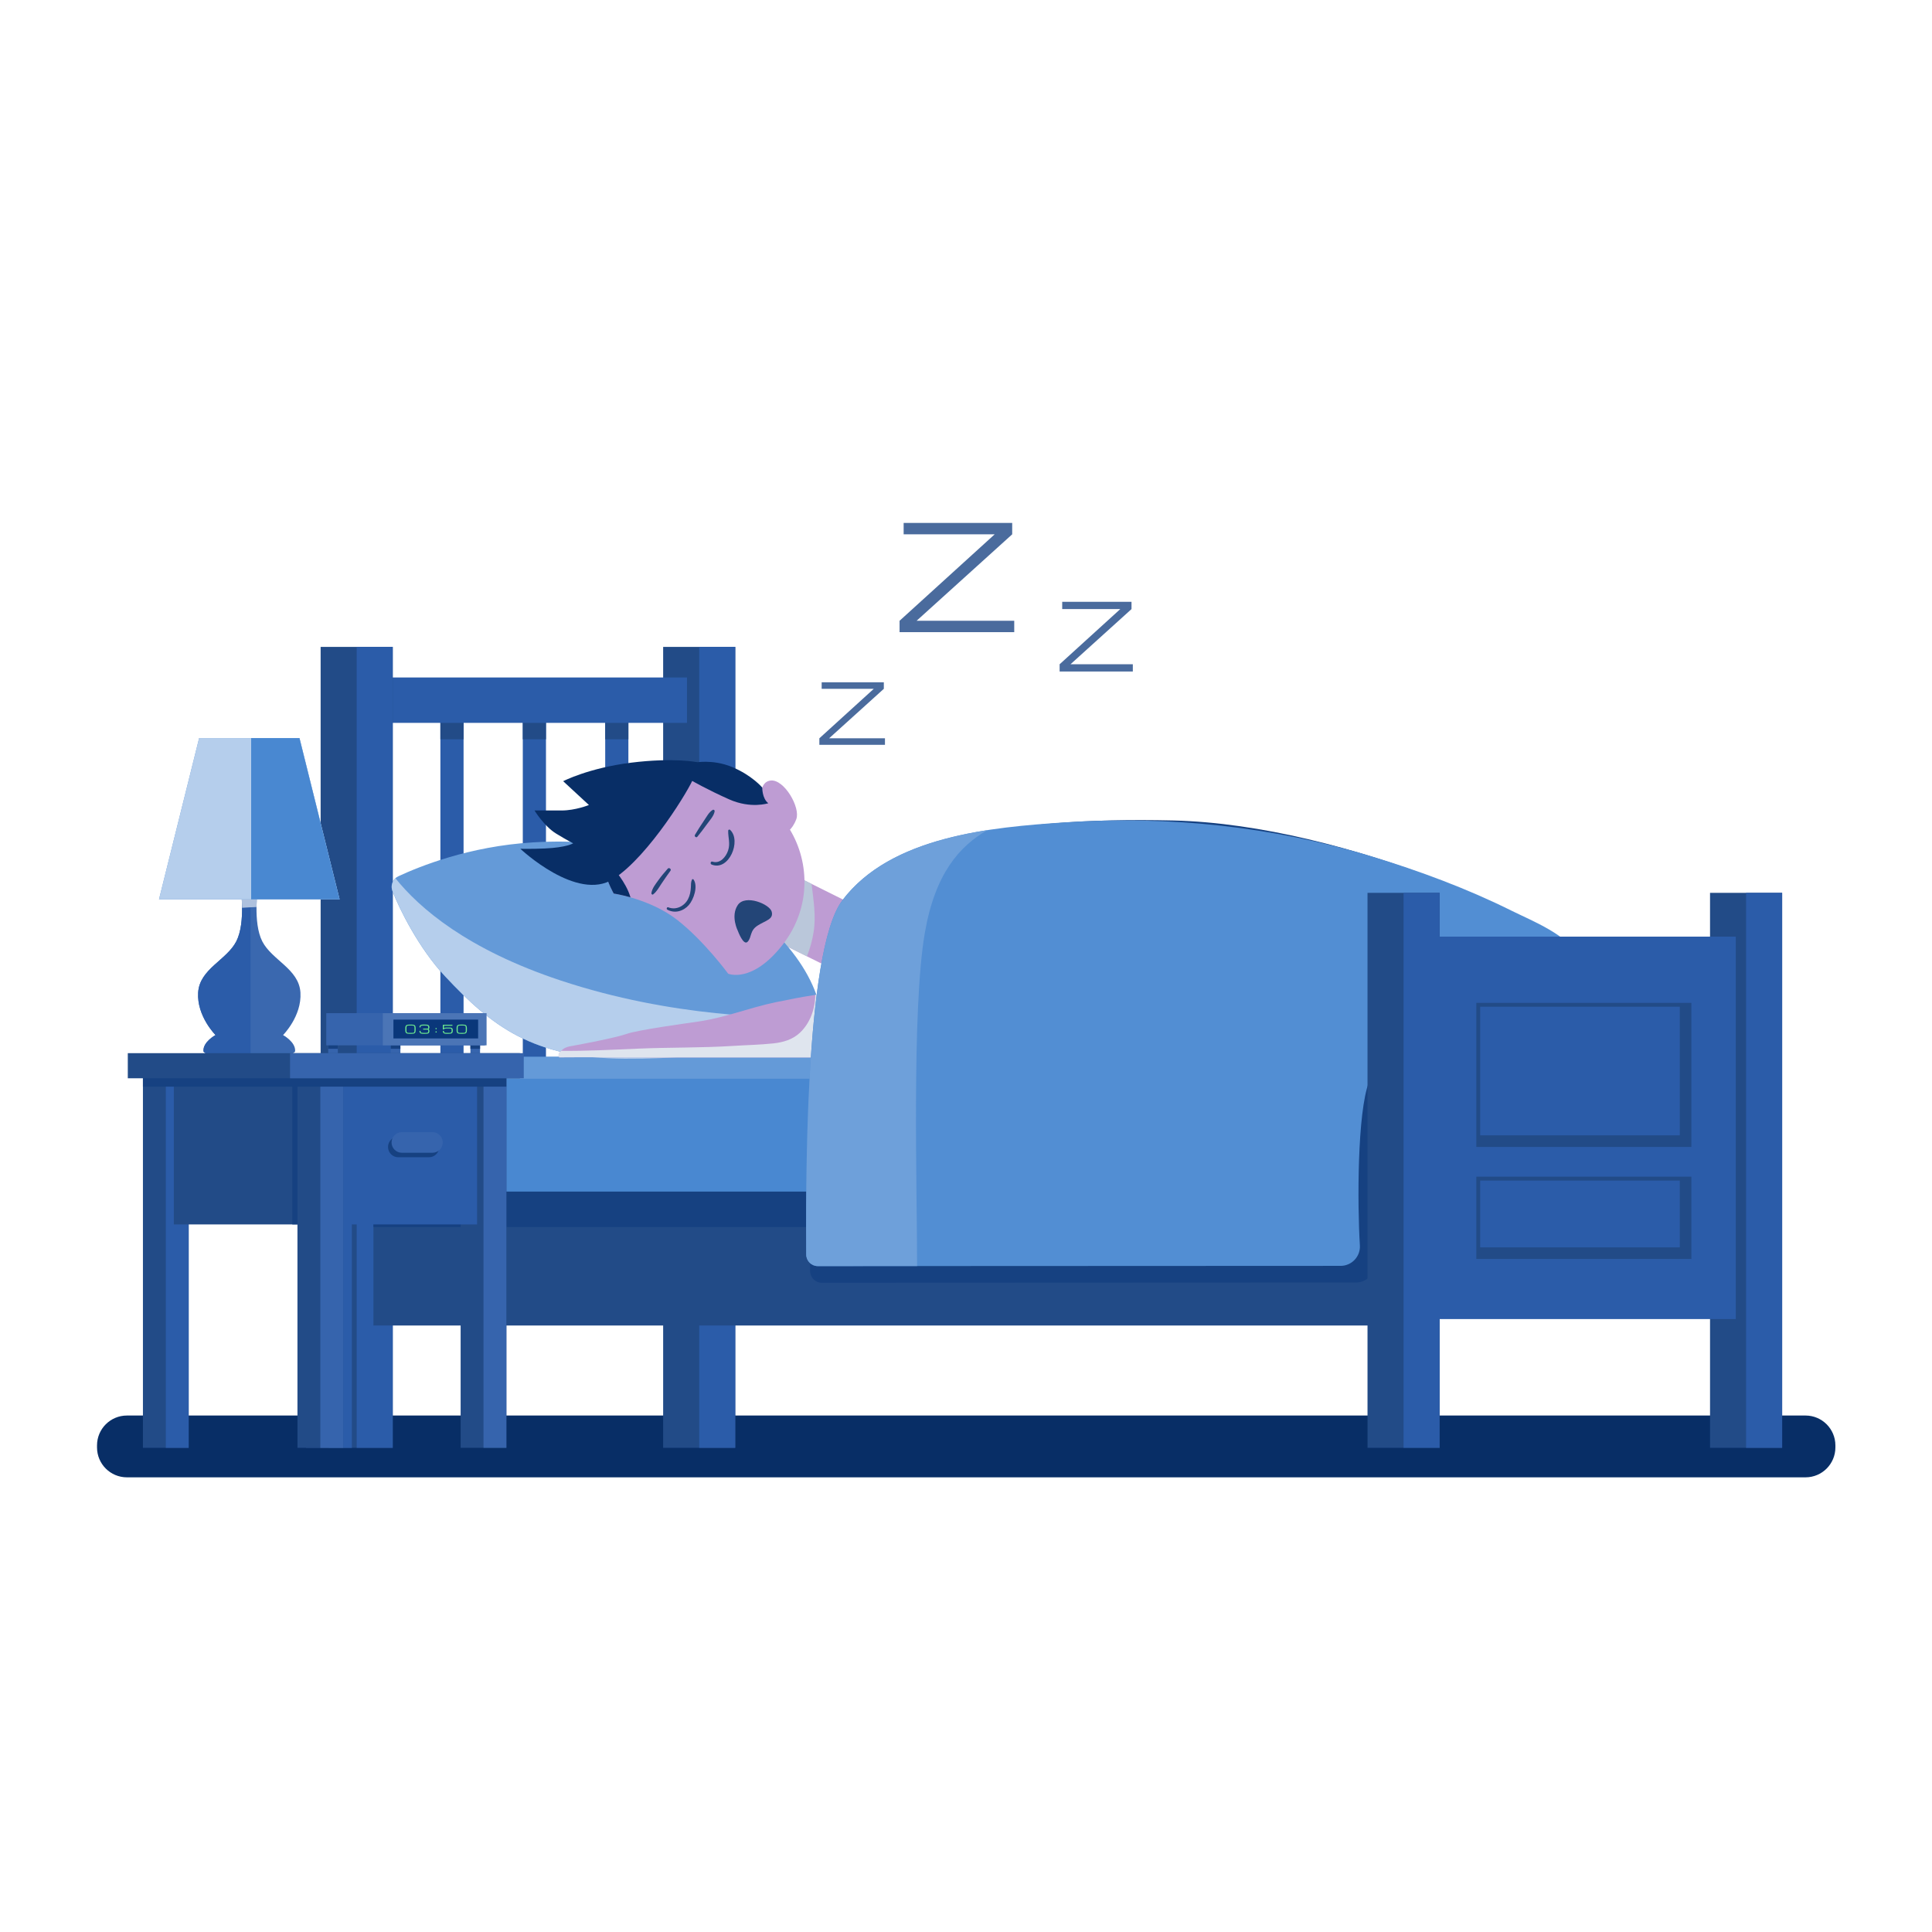 <?xml version="1.0" encoding="UTF-8" standalone="no"?>
<!-- Created with Inkscape (http://www.inkscape.org/) -->

<svg
   version="1.1"
   id="svg1"
   width="666.667"
   height="666.667"
   viewBox="0 0 666.667 666.667"
   xmlns="http://www.w3.org/2000/svg"
   xmlns:svg="http://www.w3.org/2000/svg">
  <defs
     id="defs1">
    <clipPath
       clipPathUnits="userSpaceOnUse"
       id="clipPath3">
      <path
         d="M 0,500 H 500 V 0 H 0 Z"
         transform="translate(-467.261,-117.667)"
         id="path3" />
    </clipPath>
    <clipPath
       clipPathUnits="userSpaceOnUse"
       id="clipPath5">
      <path
         d="M 0,500 H 500 V 0 H 0 Z"
         transform="translate(-216.8,-248.536)"
         id="path5" />
    </clipPath>
    <clipPath
       clipPathUnits="userSpaceOnUse"
       id="clipPath6">
      <path
         d="m 196.506,274.143 h 14.329 v -21.639 h -14.329 z"
         transform="translate(-210.549,-258.705)"
         id="path6" />
    </clipPath>
    <clipPath
       clipPathUnits="userSpaceOnUse"
       id="clipPath8">
      <path
         d="M 0,500 H 500 V 0 H 0 Z"
         transform="matrix(1.333,0,0,-1.333,0,666.667)"
         id="path8" />
    </clipPath>
    <clipPath
       clipPathUnits="userSpaceOnUse"
       id="clipPath10">
      <path
         d="M 0,500 H 500 V 0 H 0 Z"
         id="path10" />
    </clipPath>
    <clipPath
       clipPathUnits="userSpaceOnUse"
       id="clipPath12">
      <path
         d="M 0,500 H 500 V 0 H 0 Z"
         id="path12" />
    </clipPath>
    <clipPath
       clipPathUnits="userSpaceOnUse"
       id="clipPath14">
      <path
         d="M 0,500 H 500 V 0 H 0 Z"
         id="path14" />
    </clipPath>
    <clipPath
       clipPathUnits="userSpaceOnUse"
       id="clipPath16">
      <path
         d="M 0,500 H 500 V 0 H 0 Z"
         id="path16" />
    </clipPath>
    <clipPath
       clipPathUnits="userSpaceOnUse"
       id="clipPath18">
      <path
         d="M 0,500 H 500 V 0 H 0 Z"
         id="path18" />
    </clipPath>
    <clipPath
       clipPathUnits="userSpaceOnUse"
       id="clipPath20">
      <path
         d="M 0,500 H 500 V 0 H 0 Z"
         id="path20" />
    </clipPath>
    <clipPath
       clipPathUnits="userSpaceOnUse"
       id="clipPath22">
      <path
         d="M 0,500 H 500 V 0 H 0 Z"
         id="path22" />
    </clipPath>
    <clipPath
       clipPathUnits="userSpaceOnUse"
       id="clipPath24">
      <path
         d="M 0,500 H 500 V 0 H 0 Z"
         id="path24" />
    </clipPath>
    <clipPath
       clipPathUnits="userSpaceOnUse"
       id="clipPath26">
      <path
         d="M 0,500 H 500 V 0 H 0 Z"
         id="path26" />
    </clipPath>
    <clipPath
       clipPathUnits="userSpaceOnUse"
       id="clipPath28">
      <path
         d="M 0,500 H 500 V 0 H 0 Z"
         id="path28" />
    </clipPath>
    <clipPath
       clipPathUnits="userSpaceOnUse"
       id="clipPath30">
      <path
         d="M 0,500 H 500 V 0 H 0 Z"
         id="path30" />
    </clipPath>
    <clipPath
       clipPathUnits="userSpaceOnUse"
       id="clipPath32">
      <path
         d="M 0,500 H 500 V 0 H 0 Z"
         id="path32" />
    </clipPath>
    <clipPath
       clipPathUnits="userSpaceOnUse"
       id="clipPath34">
      <path
         d="M 0,500 H 500 V 0 H 0 Z"
         transform="translate(-365.833,-187)"
         id="path34" />
    </clipPath>
    <clipPath
       clipPathUnits="userSpaceOnUse"
       id="clipPath36">
      <path
         d="M 0,500 H 500 V 0 H 0 Z"
         transform="translate(-97.667,-220.833)"
         id="path36" />
    </clipPath>
    <clipPath
       clipPathUnits="userSpaceOnUse"
       id="clipPath38">
      <path
         d="M 0,500 H 500 V 0 H 0 Z"
         id="path38" />
    </clipPath>
    <clipPath
       clipPathUnits="userSpaceOnUse"
       id="clipPath40">
      <path
         d="M 0,500 H 500 V 0 H 0 Z"
         transform="translate(-101.55,-269.404)"
         id="path40" />
    </clipPath>
    <clipPath
       clipPathUnits="userSpaceOnUse"
       id="clipPath41">
      <path
         d="M 101.345,272.702 H 212.714 V 225.996 H 101.345 Z"
         transform="translate(-212.667,-236.333)"
         id="path41" />
    </clipPath>
    <clipPath
       clipPathUnits="userSpaceOnUse"
       id="clipPath43">
      <path
         d="M 0,500 H 500 V 0 H 0 Z"
         transform="matrix(1.333,0,0,-1.333,0,666.667)"
         id="path43" />
    </clipPath>
    <clipPath
       clipPathUnits="userSpaceOnUse"
       id="clipPath45">
      <path
         d="M 0,500 H 500 V 0 H 0 Z"
         transform="translate(-158.833,-268.75)"
         id="path45" />
    </clipPath>
    <clipPath
       clipPathUnits="userSpaceOnUse"
       id="clipPath47">
      <path
         d="M 0,500 H 500 V 0 H 0 Z"
         transform="translate(-197.083,-291.75)"
         id="path47" />
    </clipPath>
    <clipPath
       clipPathUnits="userSpaceOnUse"
       id="clipPath49">
      <path
         d="M 0,500 H 500 V 0 H 0 Z"
         transform="translate(-210.731,-242.48)"
         id="path49" />
    </clipPath>
    <clipPath
       clipPathUnits="userSpaceOnUse"
       id="clipPath50">
      <path
         d="M 144.544,243.667 H 217.5 v -17.334 h -72.956 z"
         transform="translate(-210.998,-242.52)"
         id="path50" />
    </clipPath>
    <clipPath
       clipPathUnits="userSpaceOnUse"
       id="clipPath52">
      <path
         d="M 0,500 H 500 V 0 H 0 Z"
         transform="matrix(1.333,0,0,-1.333,0,666.667)"
         id="path52" />
    </clipPath>
    <clipPath
       clipPathUnits="userSpaceOnUse"
       id="clipPath54">
      <path
         d="M 0,500 H 500 V 0 H 0 Z"
         transform="translate(-198.833,-292.125)"
         id="path54" />
    </clipPath>
    <clipPath
       clipPathUnits="userSpaceOnUse"
       id="clipPath56">
      <path
         d="M 0,500 H 500 V 0 H 0 Z"
         transform="translate(-134.667,-280.334)"
         id="path56" />
    </clipPath>
    <clipPath
       clipPathUnits="userSpaceOnUse"
       id="clipPath58">
      <path
         d="M 0,500 H 500 V 0 H 0 Z"
         transform="translate(-190.964,-259.069)"
         id="path58" />
    </clipPath>
    <clipPath
       clipPathUnits="userSpaceOnUse"
       id="clipPath60">
      <path
         d="M 0,500 H 500 V 0 H 0 Z"
         transform="translate(-156.345,-274.87)"
         id="path60" />
    </clipPath>
    <clipPath
       clipPathUnits="userSpaceOnUse"
       id="clipPath62">
      <path
         d="M 0,500 H 500 V 0 H 0 Z"
         transform="translate(-172.701,-264.588)"
         id="path62" />
    </clipPath>
    <clipPath
       clipPathUnits="userSpaceOnUse"
       id="clipPath64">
      <path
         d="M 0,500 H 500 V 0 H 0 Z"
         transform="translate(-184.177,-276.25)"
         id="path64" />
    </clipPath>
    <clipPath
       clipPathUnits="userSpaceOnUse"
       id="clipPath66">
      <path
         d="M 0,500 H 500 V 0 H 0 Z"
         transform="translate(-219,-266.224)"
         id="path66" />
    </clipPath>
    <clipPath
       clipPathUnits="userSpaceOnUse"
       id="clipPath68">
      <path
         d="M 0,500 H 500 V 0 H 0 Z"
         transform="translate(-218,-267)"
         id="path68" />
    </clipPath>
    <clipPath
       clipPathUnits="userSpaceOnUse"
       id="clipPath70">
      <path
         d="M 0,500 H 500 V 0 H 0 Z"
         transform="translate(-239.333,-258.5)"
         id="path70" />
    </clipPath>
    <clipPath
       clipPathUnits="userSpaceOnUse"
       id="clipPath72">
      <path
         d="M 0,500 H 500 V 0 H 0 Z"
         transform="translate(-180.474,-283.451)"
         id="path72" />
    </clipPath>
    <clipPath
       clipPathUnits="userSpaceOnUse"
       id="clipPath74">
      <path
         d="M 0,500 H 500 V 0 H 0 Z"
         transform="translate(-172.822,-275.2)"
         id="path74" />
    </clipPath>
    <clipPath
       clipPathUnits="userSpaceOnUse"
       id="clipPath76">
      <path
         d="M 0,500 H 500 V 0 H 0 Z"
         id="path76" />
    </clipPath>
    <clipPath
       clipPathUnits="userSpaceOnUse"
       id="clipPath78">
      <path
         d="M 0,500 H 500 V 0 H 0 Z"
         id="path78" />
    </clipPath>
    <clipPath
       clipPathUnits="userSpaceOnUse"
       id="clipPath80">
      <path
         d="M 0,500 H 500 V 0 H 0 Z"
         id="path80" />
    </clipPath>
    <clipPath
       clipPathUnits="userSpaceOnUse"
       id="clipPath82">
      <path
         d="M 0,500 H 500 V 0 H 0 Z"
         id="path82" />
    </clipPath>
    <clipPath
       clipPathUnits="userSpaceOnUse"
       id="clipPath84">
      <path
         d="M 0,500 H 500 V 0 H 0 Z"
         id="path84" />
    </clipPath>
    <clipPath
       clipPathUnits="userSpaceOnUse"
       id="clipPath86">
      <path
         d="M 0,500 H 500 V 0 H 0 Z"
         id="path86" />
    </clipPath>
    <clipPath
       clipPathUnits="userSpaceOnUse"
       id="clipPath88">
      <path
         d="M 0,500 H 500 V 0 H 0 Z"
         id="path88" />
    </clipPath>
    <clipPath
       clipPathUnits="userSpaceOnUse"
       id="clipPath90">
      <path
         d="M 0,500 H 500 V 0 H 0 Z"
         transform="translate(-73.255,-232.125)"
         id="path90" />
    </clipPath>
    <clipPath
       clipPathUnits="userSpaceOnUse"
       id="clipPath92">
      <path
         d="M 0,500 H 500 V 0 H 0 Z"
         transform="translate(-64.834,-270.856)"
         id="path92" />
    </clipPath>
    <clipPath
       clipPathUnits="userSpaceOnUse"
       id="clipPath93">
      <path
         d="m 62.276,271 h 4.479 v -5.937 H 62.276 Z"
         transform="translate(-62.65,-265.063)"
         id="path93" />
    </clipPath>
    <clipPath
       clipPathUnits="userSpaceOnUse"
       id="clipPath95">
      <path
         d="M 0,500 H 500 V 0 H 0 Z"
         transform="matrix(1.333,0,0,-1.333,0,666.667)"
         id="path95" />
    </clipPath>
    <clipPath
       clipPathUnits="userSpaceOnUse"
       id="clipPath97">
      <path
         d="M 0,500 H 500 V 0 H 0 Z"
         transform="translate(-87.891,-267.25)"
         id="path97" />
    </clipPath>
    <clipPath
       clipPathUnits="userSpaceOnUse"
       id="clipPath98">
      <path
         d="m 41.141,309 h 46.75 v -41.75 h -46.75 z"
         transform="translate(-87.891,-267.25)"
         id="path98" />
    </clipPath>
    <clipPath
       clipPathUnits="userSpaceOnUse"
       id="clipPath100">
      <path
         d="M 0,500 H 500 V 0 H 0 Z"
         transform="matrix(1.333,0,0,-1.333,0,666.667)"
         id="path100" />
    </clipPath>
    <clipPath
       clipPathUnits="userSpaceOnUse"
       id="clipPath102">
      <path
         d="M 0,500 H 500 V 0 H 0 Z"
         transform="translate(-65,-267.25)"
         id="path102" />
    </clipPath>
    <clipPath
       clipPathUnits="userSpaceOnUse"
       id="clipPath107">
      <path
         d="M 0,500 H 500 V 0 H 0 Z"
         id="path107" />
    </clipPath>
    <clipPath
       clipPathUnits="userSpaceOnUse"
       id="clipPath109">
      <path
         d="M 0,500 H 500 V 0 H 0 Z"
         id="path109" />
    </clipPath>
    <clipPath
       clipPathUnits="userSpaceOnUse"
       id="clipPath111">
      <path
         d="M 0,500 H 500 V 0 H 0 Z"
         id="path111" />
    </clipPath>
    <clipPath
       clipPathUnits="userSpaceOnUse"
       id="clipPath113">
      <path
         d="M 0,500 H 500 V 0 H 0 Z"
         id="path113" />
    </clipPath>
    <clipPath
       clipPathUnits="userSpaceOnUse"
       id="clipPath115">
      <path
         d="M 0,500 H 500 V 0 H 0 Z"
         id="path115" />
    </clipPath>
    <clipPath
       clipPathUnits="userSpaceOnUse"
       id="clipPath117">
      <path
         d="M 0,500 H 500 V 0 H 0 Z"
         id="path117" />
    </clipPath>
    <clipPath
       clipPathUnits="userSpaceOnUse"
       id="clipPath119">
      <path
         d="M 0,500 H 500 V 0 H 0 Z"
         id="path119" />
    </clipPath>
    <clipPath
       clipPathUnits="userSpaceOnUse"
       id="clipPath121">
      <path
         d="M 0,500 H 500 V 0 H 0 Z"
         id="path121" />
    </clipPath>
    <clipPath
       clipPathUnits="userSpaceOnUse"
       id="clipPath123">
      <path
         d="M 0,500 H 500 V 0 H 0 Z"
         id="path123" />
    </clipPath>
    <clipPath
       clipPathUnits="userSpaceOnUse"
       id="clipPath126">
      <path
         d="M 0,500 H 500 V 0 H 0 Z"
         id="path126" />
    </clipPath>
    <clipPath
       clipPathUnits="userSpaceOnUse"
       id="clipPath128">
      <path
         d="M 0,500 H 500 V 0 H 0 Z"
         id="path128" />
    </clipPath>
    <clipPath
       clipPathUnits="userSpaceOnUse"
       id="clipPath130">
      <path
         d="M 0,500 H 500 V 0 H 0 Z"
         id="path130" />
    </clipPath>
    <clipPath
       clipPathUnits="userSpaceOnUse"
       id="clipPath132">
      <path
         d="M 0,500 H 500 V 0 H 0 Z"
         id="path132" />
    </clipPath>
    <clipPath
       clipPathUnits="userSpaceOnUse"
       id="clipPath134">
      <path
         d="M 0,500 H 500 V 0 H 0 Z"
         id="path134" />
    </clipPath>
    <clipPath
       clipPathUnits="userSpaceOnUse"
       id="clipPath136">
      <path
         d="M 0,500 H 500 V 0 H 0 Z"
         id="path136" />
    </clipPath>
    <clipPath
       clipPathUnits="userSpaceOnUse"
       id="clipPath138">
      <path
         d="M 0,500 H 500 V 0 H 0 Z"
         id="path138" />
    </clipPath>
    <clipPath
       clipPathUnits="userSpaceOnUse"
       id="clipPath140">
      <path
         d="M 0,500 H 500 V 0 H 0 Z"
         id="path140" />
    </clipPath>
    <clipPath
       clipPathUnits="userSpaceOnUse"
       id="clipPath142">
      <path
         d="M 0,500 H 500 V 0 H 0 Z"
         id="path142" />
    </clipPath>
    <clipPath
       clipPathUnits="userSpaceOnUse"
       id="clipPath144">
      <path
         d="M 0,500 H 500 V 0 H 0 Z"
         id="path144" />
    </clipPath>
    <clipPath
       clipPathUnits="userSpaceOnUse"
       id="clipPath146">
      <path
         d="M 0,500 H 500 V 0 H 0 Z"
         id="path146" />
    </clipPath>
    <clipPath
       clipPathUnits="userSpaceOnUse"
       id="clipPath148">
      <path
         d="M 0,500 H 500 V 0 H 0 Z"
         id="path148" />
    </clipPath>
    <clipPath
       clipPathUnits="userSpaceOnUse"
       id="clipPath150">
      <path
         d="M 0,500 H 500 V 0 H 0 Z"
         id="path150" />
    </clipPath>
    <clipPath
       clipPathUnits="userSpaceOnUse"
       id="clipPath152">
      <path
         d="M 0,500 H 500 V 0 H 0 Z"
         id="path152" />
    </clipPath>
    <clipPath
       clipPathUnits="userSpaceOnUse"
       id="clipPath154">
      <path
         d="M 0,500 H 500 V 0 H 0 Z"
         transform="translate(-111,-200.5)"
         id="path154" />
    </clipPath>
    <clipPath
       clipPathUnits="userSpaceOnUse"
       id="clipPath156">
      <path
         d="M 0,500 H 500 V 0 H 0 Z"
         transform="translate(-111.916,-201.667)"
         id="path156" />
    </clipPath>
  </defs>
  <g
     id="layer-MC0"
     style="display:none">
    <path
       id="path1"
       d="M 0,0 H 500 V 500 H 0 Z"
       style="fill:#0a377a;fill-opacity:1;fill-rule:nonzero;stroke:none"
       transform="matrix(1.333,0,0,-1.333,0,666.667)" />
  </g>
  <g
     id="layer-MC1">
    <path
       id="path2"
       d="m 0,0 h -434.521 c -4.275,0 -7.74,3.465 -7.74,7.739 v 0.522 c 0,4.273 3.465,7.739 7.74,7.739 H 0 C 4.274,16 7.739,12.534 7.739,8.261 V 7.739 C 7.739,3.465 4.274,0 0,0"
       style="fill:#082e66;fill-opacity:1;fill-rule:nonzero;stroke:none"
       transform="matrix(1.333,0,0,-1.333,623.014,509.777)"
       clip-path="url(#clipPath3)" />
    <path
       id="path4"
       d="m 0,0 -20.293,10.097 7.717,15.51 L 7.717,15.51 Z"
       style="fill:#be9cd3;fill-opacity:1;fill-rule:nonzero;stroke:none"
       transform="matrix(1.333,0,0,-1.333,289.066,335.285)"
       clip-path="url(#clipPath5)" />
    <g
       id="g7"
       clip-path="url(#clipPath8)">
      <path
         d="m 0,0 c 0.696,4.27 -0.038,8.373 -0.513,12.546 l -5.813,2.892 -7.717,-15.51 12.319,-6.129 C -0.913,-4.212 -0.346,-2.121 0,0"
         style="fill:#bac7da;fill-opacity:1;fill-rule:nonzero;stroke:none"
         transform="matrix(1.333,0,0,-1.333,280.732,321.727)"
         clip-path="url(#clipPath6)"
         id="path7" />
    </g>
    <path
       id="path9"
       d="m 120,222.333 h -6 v 92.889 h 6 z"
       style="fill:#2b5ca9;fill-opacity:1;fill-rule:nonzero;stroke:none"
       transform="matrix(1.333,0,0,-1.333,0,666.667)"
       clip-path="url(#clipPath10)" />
    <path
       id="path11"
       d="m 141.333,222.333 h -6 v 92.889 h 6 z"
       style="fill:#2b5ca9;fill-opacity:1;fill-rule:nonzero;stroke:none"
       transform="matrix(1.333,0,0,-1.333,0,666.667)"
       clip-path="url(#clipPath12)" />
    <path
       id="path13"
       d="m 162.667,222.333 h -6 v 92.889 h 6 z"
       style="fill:#2b5ca9;fill-opacity:1;fill-rule:nonzero;stroke:none"
       transform="matrix(1.333,0,0,-1.333,0,666.667)"
       clip-path="url(#clipPath14)" />
    <path
       id="path15"
       d="m 120,308.75 h -6 v 6.472 h 6 z"
       style="fill:#224b87;fill-opacity:1;fill-rule:nonzero;stroke:none"
       transform="matrix(1.333,0,0,-1.333,0,666.667)"
       clip-path="url(#clipPath16)" />
    <path
       id="path17"
       d="m 141.333,308.75 h -6 v 6.472 h 6 z"
       style="fill:#224b87;fill-opacity:1;fill-rule:nonzero;stroke:none"
       transform="matrix(1.333,0,0,-1.333,0,666.667)"
       clip-path="url(#clipPath18)" />
    <path
       id="path19"
       d="m 162.667,308.75 h -6 v 6.472 h 6 z"
       style="fill:#224b87;fill-opacity:1;fill-rule:nonzero;stroke:none"
       transform="matrix(1.333,0,0,-1.333,0,666.667)"
       clip-path="url(#clipPath20)" />
    <path
       id="path21"
       d="m 190.333,125.333 h -18.667 v 207.333 h 18.667 z"
       style="fill:#224b87;fill-opacity:1;fill-rule:nonzero;stroke:none"
       transform="matrix(1.333,0,0,-1.333,0,666.667)"
       clip-path="url(#clipPath22)" />
    <path
       id="path23"
       d="M 190.333,125.333 H 181 v 207.333 h 9.333 z"
       style="fill:#2b5ca9;fill-opacity:1;fill-rule:nonzero;stroke:none"
       transform="matrix(1.333,0,0,-1.333,0,666.667)"
       clip-path="url(#clipPath24)" />
    <path
       id="path25"
       d="m 177.833,313 h -79 v 11.75 h 79 z"
       style="fill:#2b5ca9;fill-opacity:1;fill-rule:nonzero;stroke:none"
       transform="matrix(1.333,0,0,-1.333,0,666.667)"
       clip-path="url(#clipPath26)" />
    <path
       id="path27"
       d="M 101.667,125.333 H 83 v 207.333 h 18.667 z"
       style="fill:#224b87;fill-opacity:1;fill-rule:nonzero;stroke:none"
       transform="matrix(1.333,0,0,-1.333,0,666.667)"
       clip-path="url(#clipPath28)" />
    <path
       id="path29"
       d="m 101.667,125.333 h -9.333 v 207.333 h 9.333 z"
       style="fill:#2b5ca9;fill-opacity:1;fill-rule:nonzero;stroke:none"
       transform="matrix(1.333,0,0,-1.333,0,666.667)"
       clip-path="url(#clipPath30)" />
    <path
       id="path31"
       d="M 357.5,157 H 96.667 v 34.667 H 357.5 Z"
       style="fill:#224b87;fill-opacity:1;fill-rule:nonzero;stroke:none"
       transform="matrix(1.333,0,0,-1.333,0,666.667)"
       clip-path="url(#clipPath32)" />
    <path
       id="path33"
       d="m 0,0 h -269.167 v 32.5 c 0,3.866 3.135,7 7,7 H 0 Z"
       style="fill:#4988d1;fill-opacity:1;fill-rule:nonzero;stroke:none"
       transform="matrix(1.333,0,0,-1.333,487.777,417.333)"
       clip-path="url(#clipPath34)" />
    <path
       id="path35"
       d="M 0,0 H 268.167 V 5.667 H 6 c -3.431,0 -6.28,-2.47 -6.879,-5.728 C -0.59,-0.024 -0.298,0 0,0"
       style="fill:#649ad8;fill-opacity:1;fill-rule:nonzero;stroke:none"
       transform="matrix(1.333,0,0,-1.333,130.222,372.223)"
       clip-path="url(#clipPath36)" />
    <path
       id="path37"
       d="M 357.5,182.5 H 96.667 v 9.167 H 357.5 Z"
       style="fill:#164181;fill-opacity:1;fill-rule:nonzero;stroke:none"
       transform="matrix(1.333,0,0,-1.333,0,666.667)"
       clip-path="url(#clipPath38)" />
    <path
       id="path39"
       d="m 0,0 c -0.577,1.479 0.09,3.145 1.531,3.813 5.388,2.503 18.278,7.789 34.919,8.783 22.333,1.333 35.585,-4.187 44.5,-9.5 16.5,-9.834 28.666,-22.5 30.333,-36.333 0.677,-5.619 -26.167,-10.334 -51.167,-10.167 -23.782,0.158 -34.333,8.333 -46.5,21.333 C 6.834,-14.825 1.826,-4.681 0,0"
       style="fill:#649ad8;fill-opacity:1;fill-rule:nonzero;stroke:none"
       transform="matrix(1.333,0,0,-1.333,135.4,307.461)"
       clip-path="url(#clipPath40)" />
    <g
       id="g42"
       clip-path="url(#clipPath43)">
      <path
         d="m 0,0 c -0.023,0.098 -0.055,0.203 -0.08,0.302 -11.773,-0.146 -38.603,0.039 -67.503,9.615 -24.213,8.023 -36.59,18.75 -42.756,26.452 -0.893,-0.816 -1.24,-2.112 -0.777,-3.298 C -109.291,28.391 -104.282,18.247 -97.5,11 -85.333,-2 -74.782,-10.175 -51,-10.333 -26,-10.5 1.333,-5.5 0,0"
         style="fill:#b5ceec;fill-opacity:1;fill-rule:nonzero;stroke:none"
         transform="matrix(1.333,0,0,-1.333,283.555,351.556)"
         clip-path="url(#clipPath41)"
         id="path42" />
    </g>
    <path
       id="path44"
       d="m 0,0 c 0,0 9.5,-1.375 16.5,-6.875 7,-5.5 13.125,-13.875 13.125,-13.875 0,0 6.125,-2.625 14,7.375 7.875,10 7,22.5 1.375,30.875 C 39.375,25.875 21.125,37.375 5.25,27.75 -10.625,18.125 0,0 0,0"
       style="fill:#be9cd3;fill-opacity:1;fill-rule:nonzero;stroke:none"
       transform="matrix(1.333,0,0,-1.333,211.778,308.333)"
       clip-path="url(#clipPath45)" />
    <path
       id="path46"
       d="m 0,0 c 0,0 -1.125,5.875 2.375,6.25 3.5,0.375 7.75,-7 6.625,-10 -1.125,-3 -2.875,-3.625 -2.875,-3.625 z"
       style="fill:#be9cd3;fill-opacity:1;fill-rule:nonzero;stroke:none"
       transform="matrix(1.333,0,0,-1.333,262.778,277.667)"
       clip-path="url(#clipPath47)" />
    <path
       id="path48"
       d="m 0,0 c -3.37,-0.514 -6.7,-1.165 -10.037,-1.862 -6.748,-1.409 -12.876,-3.923 -19.693,-4.95 -3.247,-0.49 -15.792,-2.167 -18.939,-3.271 -2.879,-1.01 -11.895,-2.703 -13.435,-2.974 -0.775,-0.135 -1.667,-0.253 -2.383,-0.603 -0.573,-0.28 -2.251,-1.527 -1.515,-2.463 7.189,0.082 15.289,-0.05 22.604,0.003 l 0.001,-0.026 H 6.77 V 1.187 L 5.625,1.018 C 3.778,0.55 1.868,0.285 0,0"
       style="fill:#be9cd3;fill-opacity:1;fill-rule:nonzero;stroke:none"
       transform="matrix(1.333,0,0,-1.333,280.974,343.361)"
       clip-path="url(#clipPath49)" />
    <g
       id="g51"
       clip-path="url(#clipPath52)">
      <path
         d="m 0,0 c -0.048,-3.662 -1.361,-7.359 -4.024,-9.828 -1.903,-1.765 -4.312,-2.451 -6.843,-2.724 -3.445,-0.37 -6.962,-0.43 -10.421,-0.652 -8.218,-0.526 -16.464,-0.355 -24.693,-0.71 -6.607,-0.286 -13.213,-0.633 -19.824,-0.56 -0.512,-0.503 -0.891,-1.147 -0.465,-1.689 7.19,0.082 15.29,-0.05 22.604,0.003 l 10e-4,-0.027 H 6.502 V 1.147 L 5.357,0.978 C 3.599,0.532 1.783,0.27 0,0"
         style="fill:#dfe5ee;fill-opacity:1;fill-rule:nonzero;stroke:none"
         transform="matrix(1.333,0,0,-1.333,281.331,343.307)"
         clip-path="url(#clipPath50)"
         id="path51" />
    </g>
    <path
       id="path53"
       d="m 0,0 c 0,0 -4.5,-1.5 -10.125,1 -5.625,2.5 -9.75,4.875 -9.75,4.875 l 0.75,4.625 c 0,0 4.625,1 9.75,-1.125 C -4.25,7.25 -1.562,4.062 -1.562,4.062 -1.562,4.062 -1.625,1.25 0,0"
       style="fill:#082e66;fill-opacity:1;fill-rule:nonzero;stroke:none"
       transform="matrix(1.333,0,0,-1.333,265.111,277.167)"
       clip-path="url(#clipPath54)" />
    <path
       id="path55"
       d="m 0,0 c 0,0 14.667,-13.833 24.042,-7.833 9.375,6 20.125,24 20.75,26.125 0.625,2.125 1,4.125 1,4.125 0,0 -6.125,1.25 -17.125,-0.125 C 17.667,20.917 11.083,17.5 11.083,17.5 l 6.667,-6.167 c 0,0 -3.5,-1.416 -7.083,-1.416 h -7 c 0,0 2.472,-4.081 5.625,-6 2.875,-1.75 4.375,-2.5 4.375,-2.5 0,0 -1.667,-1.084 -7.334,-1.334 C 2.71,-0.077 0,0 0,0"
       style="fill:#082e66;fill-opacity:1;fill-rule:nonzero;stroke:none"
       transform="matrix(1.333,0,0,-1.333,179.555,292.889)"
       clip-path="url(#clipPath56)" />
    <path
       id="path57"
       d="M 0,0 C 0,0 1.44,-3.953 2.534,-2.785 3.628,-1.618 3.019,0.079 5.136,1.412 7.253,2.745 9.251,3.009 8.76,4.97 8.268,6.931 1.895,9.576 -0.032,6.7 -1.958,3.823 0,0 0,0"
       style="fill:#234577;fill-opacity:1;fill-rule:nonzero;stroke:none"
       transform="matrix(1.333,0,0,-1.333,254.619,321.241)"
       clip-path="url(#clipPath58)" />
    <path
       id="path59"
       d="m 0,0 c 1.029,-3.626 2.489,-6.12 2.489,-6.12 0,0 1.769,-0.258 4.339,-0.989 C 5.639,-3.012 2.155,0.63 2.155,0.63 2.155,0.63 0.932,0.51 0,0"
       style="fill:#082e66;fill-opacity:1;fill-rule:nonzero;stroke:none"
       transform="matrix(1.333,0,0,-1.333,208.46,300.173)"
       clip-path="url(#clipPath60)" />
    <path
       id="path61"
       d="M 0,0 C 1.905,-1.064 4.157,-0.42 5.562,1.181 6.832,2.627 7.998,6.05 6.798,7.787 6.707,7.919 6.476,7.958 6.394,7.787 6.077,7.13 6.133,6.515 6.099,5.794 6.048,4.728 5.854,3.67 5.357,2.715 4.408,0.89 2.229,-0.205 0.252,0.6 -0.095,0.742 -0.319,0.178 0,0"
       style="fill:#234577;fill-opacity:1;fill-rule:nonzero;stroke:none"
       transform="matrix(1.333,0,0,-1.333,230.268,313.883)"
       clip-path="url(#clipPath62)" />
    <path
       id="path63"
       d="M 0,0 C 4.474,-1.806 7.773,6.198 4.778,8.981 4.591,9.155 4.284,9.032 4.278,8.774 4.233,6.952 4.872,5.496 4.253,3.637 3.71,2.005 2.194,0.126 0.209,0.757 -0.283,0.914 -0.456,0.184 0,0"
       style="fill:#234577;fill-opacity:1;fill-rule:nonzero;stroke:none"
       transform="matrix(1.333,0,0,-1.333,245.57,298.333)"
       clip-path="url(#clipPath64)" />
    <path
       id="path65"
       d="m 0,0 c -10.016,-13.751 -9.399,-80.126 -9.353,-95.127 0.005,-1.707 1.334,-3.085 2.979,-3.097 l 138.315,0.06 c 2.895,-0.021 5.204,2.498 5.026,5.496 -0.656,11.098 -1.696,35.709 1.366,43.913 4,10.718 5.667,5.878 5.667,5.878 l 49.333,-0.346 c 0,0 1.667,18.673 -2.666,28.009 -4.334,9.336 -61,35.615 -106,36.653 C 39.667,22.476 11.333,15.561 0,0"
       style="fill:#164181;fill-opacity:1;fill-rule:nonzero;stroke:none"
       transform="matrix(1.333,0,0,-1.333,292,311.701)"
       clip-path="url(#clipPath66)" />
    <path
       id="path67"
       d="m 0,0 c -10.016,-13.257 -9.399,-77.241 -9.353,-91.702 0.005,-1.646 1.334,-2.974 2.979,-2.986 l 135.315,0.059 c 2.895,-0.02 5.204,2.408 5.026,5.298 -0.656,10.698 -0.696,34.423 2.366,42.331 4,10.333 9.667,5.667 9.667,5.667 l 47.333,-0.334 c 0,0 1.667,18 -2.666,27 -2.737,5.685 -12.166,9.359 -17.368,11.945 -11.603,5.768 -23.856,10.321 -36.245,14.077 -25.7,7.793 -52.686,10.582 -79.459,8.822 C 38.569,18.925 12.551,16.612 0,0"
       style="fill:#528ed3;fill-opacity:1;fill-rule:nonzero;stroke:none"
       transform="matrix(1.333,0,0,-1.333,290.667,310.667)"
       clip-path="url(#clipPath68)" />
    <path
       id="path69"
       d="M 0,0 C 2.667,15.5 9,22.5 16.163,26.656 1.723,24.4 -12.868,19.704 -21.333,8.5 c -10.017,-13.257 -9.4,-77.241 -9.354,-91.702 0.006,-1.646 1.334,-2.974 2.98,-2.986 l 25.716,0.014 C -1.957,-67.472 -3.431,-19.942 0,0"
       style="fill:#6ea0da;fill-opacity:1;fill-rule:nonzero;stroke:none"
       transform="matrix(1.333,0,0,-1.333,319.111,322)"
       clip-path="url(#clipPath70)" />
    <path
       id="path71"
       d="M 0,0 C 0.838,1.045 1.659,2.084 2.435,3.179 3.153,4.192 4.259,5.334 4.477,6.571 4.526,6.849 4.254,7.108 3.983,6.951 2.975,6.361 2.365,5.104 1.714,4.162 0.884,2.961 0.123,1.734 -0.625,0.483 -0.851,0.106 -0.289,-0.361 0,0"
       style="fill:#234577;fill-opacity:1;fill-rule:nonzero;stroke:none"
       transform="matrix(1.333,0,0,-1.333,240.631,288.732)"
       clip-path="url(#clipPath72)" />
    <path
       id="path73"
       d="m 0,0 c -0.855,-0.963 -1.685,-1.941 -2.434,-2.99 -0.731,-1.024 -1.599,-2.071 -1.811,-3.34 -0.037,-0.226 0.212,-0.524 0.448,-0.344 0.943,0.717 1.479,1.76 2.131,2.729 0.772,1.146 1.552,2.289 2.366,3.405 C 0.997,-0.132 0.334,0.376 0,0"
       style="fill:#234577;fill-opacity:1;fill-rule:nonzero;stroke:none"
       transform="matrix(1.333,0,0,-1.333,230.429,299.734)"
       clip-path="url(#clipPath74)" />
    <path
       id="path75"
       d="M 372.667,125.333 H 354 V 269 h 18.667 z"
       style="fill:#224b87;fill-opacity:1;fill-rule:nonzero;stroke:none"
       transform="matrix(1.333,0,0,-1.333,0,666.667)"
       clip-path="url(#clipPath76)" />
    <path
       id="path77"
       d="m 372.667,125.333 h -9.334 V 269 h 9.334 z"
       style="fill:#2b5ca9;fill-opacity:1;fill-rule:nonzero;stroke:none"
       transform="matrix(1.333,0,0,-1.333,0,666.667)"
       clip-path="url(#clipPath78)" />
    <path
       id="path79"
       d="M 461.333,125.333 H 442.667 V 269 h 18.666 z"
       style="fill:#224b87;fill-opacity:1;fill-rule:nonzero;stroke:none"
       transform="matrix(1.333,0,0,-1.333,0,666.667)"
       clip-path="url(#clipPath80)" />
    <path
       id="path81"
       d="M 461.333,125.333 H 452 V 269 h 9.333 z"
       style="fill:#2b5ca9;fill-opacity:1;fill-rule:nonzero;stroke:none"
       transform="matrix(1.333,0,0,-1.333,0,666.667)"
       clip-path="url(#clipPath82)" />
    <path
       id="path83"
       d="M 449.333,158.667 H 371 v 99 h 78.333 z"
       style="fill:#2b5ca9;fill-opacity:1;fill-rule:nonzero;stroke:none"
       transform="matrix(1.333,0,0,-1.333,0,666.667)"
       clip-path="url(#clipPath84)" />
    <path
       id="path85"
       d="m 434.833,206.229 h -51.667 v 33.293 h 51.667 z m -52.666,-3 h 55.666 v 37.293 h -55.666 z"
       style="fill:#224b87;fill-opacity:1;fill-rule:nonzero;stroke:none"
       transform="matrix(1.333,0,0,-1.333,0,666.667)"
       clip-path="url(#clipPath86)" />
    <path
       id="path87"
       d="m 434.833,177.229 h -51.667 v 17.293 h 51.667 z m -52.666,-3 h 55.666 v 21.293 h -55.666 z"
       style="fill:#224b87;fill-opacity:1;fill-rule:nonzero;stroke:none"
       transform="matrix(1.333,0,0,-1.333,0,666.667)"
       clip-path="url(#clipPath88)" />
    <path
       id="path89"
       d="m 0,0 c 0,0 4.875,4.875 4.5,11 -0.375,6.125 -7.375,8.375 -9.875,13.25 -2.5,4.875 -1.125,14 -1.125,14 l -1.979,0.495 v 0.13 L -8.74,38.81 -9,38.875 v -0.13 l -1.979,-0.495 c 0,0 1.375,-9.125 -1.125,-14 -2.5,-4.875 -9.5,-7.125 -9.875,-13.25 -0.375,-6.125 4.5,-11 4.5,-11 0,0 -3.25,-1.75 -3.125,-4.125 C -20.479,-6.5 3,-6.5 3.125,-4.125 3.25,-1.75 0,0 0,0"
       style="fill:#3a68af;fill-opacity:1;fill-rule:nonzero;stroke:none"
       transform="matrix(1.333,0,0,-1.333,97.674,357.167)"
       clip-path="url(#clipPath90)" />
    <path
       id="path91"
       d="m 0,0 -0.058,0.015 v 0.13 l -0.26,-0.065 -0.26,0.065 v -0.13 l -1.98,-0.495 c 0,0 1.375,-9.125 -1.125,-14 -2.5,-4.875 -9.5,-7.125 -9.875,-13.25 -0.375,-6.125 4.5,-11 4.5,-11 0,0 -3.25,-1.75 -3.125,-4.125 0.064,-1.209 6.178,-1.801 12.183,-1.78 z"
       style="fill:#2b5ca9;fill-opacity:1;fill-rule:nonzero;stroke:none"
       transform="matrix(1.333,0,0,-1.333,86.445,305.526)"
       clip-path="url(#clipPath92)" />
    <g
       id="g94"
       clip-path="url(#clipPath95)">
      <path
         d="m 0,0 c 1.228,0.08 2.476,0.149 3.731,0.194 0.035,2.865 0.374,5.118 0.374,5.118 l -1.98,0.495 v 0.13 L 1.865,5.872 1.605,5.937 v -0.13 l -1.98,-0.495 c 0,0 0.354,-2.356 0.375,-5.312"
         style="fill:#aec1de;fill-opacity:1;fill-rule:nonzero;stroke:none"
         transform="matrix(1.333,0,0,-1.333,83.534,313.249)"
         clip-path="url(#clipPath93)"
         id="path94" />
    </g>
    <path
       id="path96"
       d="m 0,0 h -46.75 l 10.389,41.75 h 25.972 z"
       style="fill:#649ad8;fill-opacity:1;fill-rule:nonzero;stroke:none"
       transform="matrix(1.333,0,0,-1.333,117.187,310.333)"
       clip-path="url(#clipPath97)" />
    <g
       id="g99"
       clip-path="url(#clipPath100)">
      <path
         d="m 0,0 h -46.75 l 10.389,41.75 h 25.972 z"
         style="fill:#b5ceec;fill-opacity:1;fill-rule:nonzero;stroke:none"
         transform="matrix(1.333,0,0,-1.333,117.187,310.333)"
         clip-path="url(#clipPath98)"
         id="path99" />
    </g>
    <path
       id="path101"
       d="M 0,0 H 22.891 L 12.502,41.75 H 0 Z"
       style="fill:#4988d1;fill-opacity:1;fill-rule:nonzero;stroke:none"
       transform="matrix(1.333,0,0,-1.333,86.667,310.333)"
       clip-path="url(#clipPath102)" />
    <path
       id="path103"
       d="M 1.22,-4.5984304e-4 V -1.519 L 15.306,-13.047 H 1.818 v -1.519 H 17.908 v 1.519 L 3.74,-1.519 H 18.201 v 1.519 z m 0,0"
       style="fill:#4a6b9d;fill-opacity:1;fill-rule:nonzero;stroke:none"
       aria-label="Z"
       transform="matrix(1.333,0,0,1.481,281.107,257.012)" />
    <path
       id="path104"
       d="M 2.121,-9.1828314e-4 V -2.648 L 26.742,-22.793 H 3.176 V -25.451 H 31.277 v 2.658 L 6.527,-2.648 H 31.805 v 2.647 z m 0,0"
       style="fill:#4a6b9d;fill-opacity:1;fill-rule:nonzero;stroke:none"
       aria-label="Z"
       transform="matrix(1.333,0,0,1.481,307.582,218.13)" />
    <path
       id="path105"
       d="M 1.36,-8.7046835e-4 V -1.688 L 17.063,-14.545 H 2.028 V -16.243 H 19.969 v 1.698 L 4.172,-1.688 H 20.309 v 1.687 z m 0,0"
       style="fill:#4a6b9d;fill-opacity:1;fill-rule:nonzero;stroke:none"
       aria-label="Z"
       transform="matrix(1.333,0,0,1.481,363.827,231.716)" />
    <path
       id="path106"
       d="m 87.458,227.042 h -2.5 v 2.916 h 2.5 z"
       style="fill:#3664ad;fill-opacity:1;fill-rule:nonzero;stroke:none"
       transform="matrix(1.333,0,0,-1.333,0,666.667)"
       clip-path="url(#clipPath107)" />
    <path
       id="path108"
       d="m 103.646,227.042 h -2.5 v 2.916 h 2.5 z"
       style="fill:#3664ad;fill-opacity:1;fill-rule:nonzero;stroke:none"
       transform="matrix(1.333,0,0,-1.333,0,666.667)"
       clip-path="url(#clipPath109)" />
    <path
       id="path110"
       d="m 124.271,227.042 h -2.5 v 2.916 h 2.5 z"
       style="fill:#3664ad;fill-opacity:1;fill-rule:nonzero;stroke:none"
       transform="matrix(1.333,0,0,-1.333,0,666.667)"
       clip-path="url(#clipPath111)" />
    <path
       id="path112"
       d="m 87.458,228.625 h -2.5 v 1.333 h 2.5 z"
       style="fill:#164181;fill-opacity:1;fill-rule:nonzero;stroke:none"
       transform="matrix(1.333,0,0,-1.333,0,666.667)"
       clip-path="url(#clipPath113)" />
    <path
       id="path114"
       d="m 103.646,228.625 h -2.5 v 1.333 h 2.5 z"
       style="fill:#164181;fill-opacity:1;fill-rule:nonzero;stroke:none"
       transform="matrix(1.333,0,0,-1.333,0,666.667)"
       clip-path="url(#clipPath115)" />
    <path
       id="path116"
       d="m 124.271,228.625 h -2.5 v 1.333 h 2.5 z"
       style="fill:#164181;fill-opacity:1;fill-rule:nonzero;stroke:none"
       transform="matrix(1.333,0,0,-1.333,0,666.667)"
       clip-path="url(#clipPath117)" />
    <path
       id="path118"
       d="M 125.515,229.524 H 84.459 v 8.326 h 41.056 z"
       style="fill:#3664ad;fill-opacity:1;fill-rule:nonzero;stroke:none"
       transform="matrix(1.333,0,0,-1.333,0,666.667)"
       clip-path="url(#clipPath119)" />
    <path
       id="path120"
       d="M 125.958,229.524 H 99.102 v 8.326 h 26.856 z"
       style="fill:#4b75b6;fill-opacity:1;fill-rule:nonzero;stroke:none"
       transform="matrix(1.333,0,0,-1.333,0,666.667)"
       clip-path="url(#clipPath121)" />
    <path
       id="path122"
       d="m 123.771,231.312 h -21.925 v 4.875 h 21.925 z"
       style="fill:#0a377a;fill-opacity:1;fill-rule:nonzero;stroke:none"
       transform="matrix(1.333,0,0,-1.333,0,666.667)"
       clip-path="url(#clipPath123)" />
    <path
       id="path124"
       d="m 1.817,-2.333 c 0.17,0 0.316,0.012 0.434,0.035 0.117,0.018 0.214,0.047 0.293,0.094 0.076,0.041 0.135,0.094 0.176,0.164 0.047,0.064 0.076,0.141 0.094,0.234 0.023,0.088 0.035,0.185 0.035,0.293 0.006,0.111 0.012,0.231 0.012,0.363 0,0.141 -0.006,0.267 -0.012,0.375 0,0.111 -0.012,0.211 -0.035,0.305 -0.018,0.088 -0.047,0.164 -0.094,0.234 -0.041,0.064 -0.1,0.117 -0.176,0.164 C 2.465,-0.03 2.368,-0.004 2.251,0.011 2.134,0.034 1.987,0.046 1.817,0.046 H 1.243 c -0.182,0 -0.328,-0.012 -0.445,-0.035 C 0.681,-0.004 0.581,-0.03 0.505,-0.071 c -0.079,-0.047 -0.141,-0.1 -0.188,-0.164 -0.041,-0.07 -0.07,-0.146 -0.094,-0.234 -0.018,-0.094 -0.029,-0.193 -0.035,-0.305 0,-0.108 0,-0.234 0,-0.375 0,-0.132 0,-0.252 0,-0.363 0.006,-0.108 0.018,-0.205 0.035,-0.293 0.023,-0.094 0.053,-0.17 0.094,-0.234 0.047,-0.07 0.108,-0.123 0.188,-0.164 0.076,-0.047 0.176,-0.076 0.293,-0.094 0.117,-0.023 0.264,-0.035 0.445,-0.035 z m 0,2.145 c 0.123,0 0.229,-0.003 0.316,-0.012 0.085,-0.006 0.155,-0.023 0.211,-0.047 0.053,-0.023 0.097,-0.053 0.129,-0.094 0.029,-0.047 0.053,-0.105 0.07,-0.176 0.015,-0.07 0.023,-0.155 0.023,-0.258 0,-0.1 0,-0.226 0,-0.375 0,-0.141 0,-0.261 0,-0.363 0,-0.1 -0.009,-0.188 -0.023,-0.258 -0.018,-0.07 -0.041,-0.123 -0.07,-0.164 -0.032,-0.047 -0.076,-0.082 -0.129,-0.105 -0.056,-0.023 -0.126,-0.038 -0.211,-0.047 -0.088,-0.006 -0.193,-0.012 -0.316,-0.012 H 1.243 c -0.135,0 -0.243,0.006 -0.328,0.012 -0.088,0.009 -0.158,0.023 -0.211,0.047 -0.056,0.023 -0.1,0.059 -0.129,0.105 -0.032,0.041 -0.056,0.094 -0.07,0.164 -0.018,0.07 -0.023,0.158 -0.023,0.258 0,0.103 0,0.223 0,0.363 0,0.149 0,0.275 0,0.375 0,0.103 0.006,0.188 0.023,0.258 0.015,0.07 0.038,0.129 0.07,0.176 0.029,0.041 0.073,0.07 0.129,0.094 0.053,0.023 0.123,0.041 0.211,0.047 0.085,0.009 0.193,0.012 0.328,0.012 z m 4.031,-1.102 c 0.047,0 0.085,-0.003 0.117,-0.012 0.038,-0.006 0.07,-0.023 0.094,-0.047 0.023,-0.023 0.038,-0.053 0.047,-0.094 0.015,-0.047 0.023,-0.105 0.023,-0.176 0,-0.076 -0.009,-0.144 -0.023,-0.199 -0.009,-0.053 -0.029,-0.097 -0.059,-0.129 -0.023,-0.038 -0.059,-0.064 -0.105,-0.082 -0.047,-0.023 -0.105,-0.038 -0.176,-0.047 -0.07,-0.006 -0.158,-0.012 -0.258,-0.012 -0.094,-0.006 -0.205,-0.012 -0.328,-0.012 -0.173,0 -0.322,0.006 -0.445,0.012 -0.117,0 -0.217,0.009 -0.293,0.023 -0.079,0.018 -0.141,0.035 -0.188,0.059 -0.041,0.018 -0.067,0.044 -0.082,0.082 -0.018,0.032 -0.029,0.076 -0.035,0.129 0,0.047 0,0.105 0,0.176 H 3.845 c 0,-0.117 0.012,-0.217 0.035,-0.305 0.029,-0.085 0.07,-0.152 0.117,-0.199 0.053,-0.053 0.117,-0.094 0.188,-0.117 0.076,-0.029 0.167,-0.053 0.27,-0.07 0.1,-0.015 0.211,-0.023 0.328,-0.023 0.123,0 0.258,0 0.398,0 0.141,0 0.27,0.006 0.387,0.012 0.117,0 0.223,0.009 0.316,0.023 0.094,0.018 0.17,0.041 0.234,0.07 0.07,0.032 0.123,0.076 0.164,0.129 0.047,0.056 0.082,0.123 0.105,0.199 0.023,0.079 0.035,0.173 0.035,0.281 0,0.07 -0.009,0.135 -0.023,0.188 -0.009,0.047 -0.023,0.088 -0.047,0.117 -0.018,0.032 -0.041,0.059 -0.07,0.082 -0.023,0.023 -0.059,0.044 -0.105,0.059 0.047,0.023 0.082,0.053 0.105,0.082 0.029,0.023 0.053,0.056 0.07,0.094 0.023,0.041 0.038,0.088 0.047,0.141 0.015,0.056 0.023,0.117 0.023,0.188 0,0.111 -0.012,0.205 -0.035,0.281 -0.023,0.079 -0.059,0.146 -0.105,0.199 -0.041,0.056 -0.094,0.1 -0.164,0.129 -0.064,0.032 -0.141,0.056 -0.234,0.07 -0.094,0.015 -0.199,0.023 -0.316,0.023 -0.117,0.006 -0.246,0.012 -0.387,0.012 -0.141,0 -0.275,0 -0.398,0 -0.117,0 -0.229,-0.009 -0.328,-0.023 -0.103,-0.018 -0.193,-0.038 -0.27,-0.07 -0.07,-0.029 -0.135,-0.073 -0.188,-0.129 -0.047,-0.053 -0.088,-0.123 -0.117,-0.211 -0.023,-0.094 -0.035,-0.202 -0.035,-0.328 h 0.293 c 0,0.079 0,0.146 0,0.199 0.006,0.056 0.018,0.103 0.035,0.141 0.015,0.041 0.041,0.07 0.082,0.094 0.047,0.023 0.108,0.044 0.188,0.059 0.076,0.009 0.176,0.018 0.293,0.023 0.123,0.009 0.272,0.012 0.445,0.012 0.123,0 0.234,0 0.328,0 0.1,-0.006 0.188,-0.015 0.258,-0.023 0.07,-0.006 0.129,-0.018 0.176,-0.035 0.047,-0.023 0.082,-0.05 0.105,-0.082 0.029,-0.038 0.05,-0.085 0.059,-0.141 0.015,-0.053 0.023,-0.12 0.023,-0.199 0,-0.085 -0.009,-0.152 -0.023,-0.199 -0.009,-0.047 -0.023,-0.082 -0.047,-0.105 -0.023,-0.029 -0.056,-0.05 -0.094,-0.059 -0.032,-0.006 -0.07,-0.012 -0.117,-0.012 H 4.806 v -0.246 z m 2.458,0.141 H 8.014 v -0.281 H 8.307 Z m 0,0.867 H 8.014 V -0.575 H 8.307 Z m 3.316,-1.289 c 0.123,0 0.229,0.009 0.316,0.023 0.094,0.009 0.17,0.029 0.234,0.059 0.062,0.032 0.111,0.07 0.152,0.117 0.038,0.041 0.07,0.091 0.094,0.152 0.023,0.056 0.038,0.123 0.047,0.199 0.006,0.079 0.012,0.164 0.012,0.258 0,0.126 -0.012,0.234 -0.035,0.328 -0.023,0.088 -0.059,0.161 -0.105,0.223 -0.041,0.056 -0.094,0.103 -0.164,0.141 -0.064,0.032 -0.141,0.056 -0.234,0.07 -0.094,0.023 -0.199,0.035 -0.316,0.035 -0.117,0.006 -0.246,0.012 -0.387,0.012 -0.141,0 -0.275,0 -0.398,0 -0.117,0 -0.229,-0.009 -0.328,-0.023 -0.103,-0.018 -0.193,-0.038 -0.27,-0.07 -0.07,-0.029 -0.135,-0.073 -0.188,-0.129 -0.047,-0.053 -0.088,-0.123 -0.117,-0.211 -0.023,-0.094 -0.035,-0.202 -0.035,-0.328 h 0.293 c 0,0.079 0,0.146 0,0.199 0.006,0.056 0.018,0.103 0.035,0.141 0.015,0.041 0.041,0.07 0.082,0.094 0.047,0.023 0.108,0.044 0.188,0.059 0.076,0.009 0.176,0.018 0.293,0.023 0.123,0.009 0.272,0.012 0.445,0.012 0.123,0 0.234,0 0.328,0 0.1,-0.006 0.188,-0.015 0.258,-0.023 0.07,-0.015 0.129,-0.035 0.176,-0.059 0.047,-0.023 0.082,-0.053 0.105,-0.094 0.029,-0.038 0.05,-0.088 0.059,-0.152 0.015,-0.07 0.023,-0.152 0.023,-0.246 0,-0.123 -0.009,-0.226 -0.023,-0.305 -0.018,-0.076 -0.044,-0.135 -0.082,-0.176 -0.041,-0.038 -0.1,-0.062 -0.176,-0.07 -0.07,-0.015 -0.164,-0.023 -0.281,-0.023 h -0.762 c -0.135,0 -0.243,0.009 -0.328,0.023 -0.079,0.009 -0.141,0.023 -0.188,0.047 -0.047,0.023 -0.082,0.053 -0.105,0.082 -0.023,0.023 -0.041,0.056 -0.047,0.094 H 9.9 v -1.195 h 2.484 v 0.234 h -2.191 v 0.715 c 0,0 0.003,-0.003 0.012,-0.012 0.006,-0.015 0.018,-0.029 0.035,-0.047 0.015,-0.023 0.038,-0.041 0.07,-0.059 0.029,-0.023 0.07,-0.041 0.117,-0.059 0.053,-0.015 0.117,-0.026 0.188,-0.035 0.07,-0.015 0.152,-0.023 0.246,-0.023 z m 3.469,-0.762 c 0.17,0 0.316,0.012 0.434,0.035 0.117,0.018 0.214,0.047 0.293,0.094 0.076,0.041 0.135,0.094 0.176,0.164 0.047,0.064 0.076,0.141 0.094,0.234 0.023,0.088 0.035,0.185 0.035,0.293 0.006,0.111 0.012,0.231 0.012,0.363 0,0.141 -0.006,0.267 -0.012,0.375 0,0.111 -0.012,0.211 -0.035,0.305 -0.018,0.088 -0.047,0.164 -0.094,0.234 -0.041,0.064 -0.1,0.117 -0.176,0.164 -0.079,0.041 -0.176,0.067 -0.293,0.082 -0.117,0.023 -0.264,0.035 -0.434,0.035 h -0.574 c -0.182,0 -0.328,-0.012 -0.445,-0.035 -0.117,-0.015 -0.217,-0.041 -0.293,-0.082 -0.079,-0.047 -0.141,-0.1 -0.188,-0.164 -0.041,-0.07 -0.07,-0.146 -0.094,-0.234 -0.018,-0.094 -0.029,-0.193 -0.035,-0.305 0,-0.108 0,-0.234 0,-0.375 0,-0.132 0,-0.252 0,-0.363 0.006,-0.108 0.018,-0.205 0.035,-0.293 0.023,-0.094 0.053,-0.17 0.094,-0.234 0.047,-0.07 0.108,-0.123 0.188,-0.164 0.076,-0.047 0.176,-0.076 0.293,-0.094 0.117,-0.023 0.264,-0.035 0.445,-0.035 z m 0,2.145 c 0.123,0 0.229,-0.003 0.316,-0.012 0.085,-0.006 0.155,-0.023 0.211,-0.047 0.053,-0.023 0.097,-0.053 0.129,-0.094 0.029,-0.047 0.053,-0.105 0.07,-0.176 0.015,-0.07 0.023,-0.155 0.023,-0.258 0,-0.1 0,-0.226 0,-0.375 0,-0.141 0,-0.261 0,-0.363 0,-0.1 -0.009,-0.188 -0.023,-0.258 -0.018,-0.07 -0.041,-0.123 -0.07,-0.164 -0.032,-0.047 -0.076,-0.082 -0.129,-0.105 -0.056,-0.023 -0.126,-0.038 -0.211,-0.047 -0.088,-0.006 -0.193,-0.012 -0.316,-0.012 h -0.574 c -0.135,0 -0.243,0.006 -0.328,0.012 -0.088,0.009 -0.158,0.023 -0.211,0.047 -0.056,0.023 -0.1,0.059 -0.129,0.105 -0.032,0.041 -0.056,0.094 -0.07,0.164 -0.018,0.07 -0.023,0.158 -0.023,0.258 0,0.103 0,0.223 0,0.363 0,0.149 0,0.275 0,0.375 0,0.103 0.006,0.188 0.023,0.258 0.015,0.07 0.038,0.129 0.07,0.176 0.029,0.041 0.073,0.07 0.129,0.094 0.053,0.023 0.123,0.041 0.211,0.047 0.085,0.009 0.193,0.012 0.328,0.012 z m 0,0"
       style="fill:#6dec8f;fill-opacity:1;fill-rule:nonzero;stroke:none"
       aria-label="03:50"
       transform="matrix(1.333,0,0,1.333,139.612,356.665)" />
    <path
       id="path125"
       d="M 48.841,125.333 H 37 V 222 h 11.841 z"
       style="fill:#224b87;fill-opacity:1;fill-rule:nonzero;stroke:none"
       transform="matrix(1.333,0,0,-1.333,0,666.667)"
       clip-path="url(#clipPath126)" />
    <path
       id="path127"
       d="m 48.841,125.333 h -5.92 V 222 h 5.92 z"
       style="fill:#2b5ca9;fill-opacity:1;fill-rule:nonzero;stroke:none"
       transform="matrix(1.333,0,0,-1.333,0,666.667)"
       clip-path="url(#clipPath128)" />
    <path
       id="path129"
       d="M 91.083,125.333 H 79.242 V 222 h 11.841 z"
       style="fill:#224b87;fill-opacity:1;fill-rule:nonzero;stroke:none"
       transform="matrix(1.333,0,0,-1.333,0,666.667)"
       clip-path="url(#clipPath130)" />
    <path
       id="path131"
       d="m 91.083,125.333 h -5.92 V 222 h 5.92 z"
       style="fill:#2b5ca9;fill-opacity:1;fill-rule:nonzero;stroke:none"
       transform="matrix(1.333,0,0,-1.333,0,666.667)"
       clip-path="url(#clipPath132)" />
    <path
       id="path133"
       d="M 131.083,125.333 H 119.242 V 222 h 11.841 z"
       style="fill:#224b87;fill-opacity:1;fill-rule:nonzero;stroke:none"
       transform="matrix(1.333,0,0,-1.333,0,666.667)"
       clip-path="url(#clipPath134)" />
    <path
       id="path135"
       d="m 131.083,125.333 h -5.92 V 222 h 5.92 z"
       style="fill:#3664ad;fill-opacity:1;fill-rule:nonzero;stroke:none"
       transform="matrix(1.333,0,0,-1.333,0,666.667)"
       clip-path="url(#clipPath136)" />
    <path
       id="path137"
       d="M 86.167,183.167 H 45 V 222 h 41.167 z"
       style="fill:#224b87;fill-opacity:1;fill-rule:nonzero;stroke:none"
       transform="matrix(1.333,0,0,-1.333,0,666.667)"
       clip-path="url(#clipPath138)" />
    <path
       id="path139"
       d="M 78.833,183.167 H 75.666 V 222 h 3.167 z"
       style="fill:#164181;fill-opacity:1;fill-rule:nonzero;stroke:none"
       transform="matrix(1.333,0,0,-1.333,0,666.667)"
       clip-path="url(#clipPath140)" />
    <path
       id="path141"
       d="m 123.5,183.167 h -40 V 222 h 40 z"
       style="fill:#2b5ca9;fill-opacity:1;fill-rule:nonzero;stroke:none"
       transform="matrix(1.333,0,0,-1.333,0,666.667)"
       clip-path="url(#clipPath142)" />
    <path
       id="path143"
       d="M 88.841,125.333 H 77 V 222 h 11.841 z"
       style="fill:#224b87;fill-opacity:1;fill-rule:nonzero;stroke:none"
       transform="matrix(1.333,0,0,-1.333,0,666.667)"
       clip-path="url(#clipPath144)" />
    <path
       id="path145"
       d="m 88.841,125.333 h -5.92 V 222 h 5.92 z"
       style="fill:#3664ad;fill-opacity:1;fill-rule:nonzero;stroke:none"
       transform="matrix(1.333,0,0,-1.333,0,666.667)"
       clip-path="url(#clipPath146)" />
    <path
       id="path147"
       d="M 131.074,218.833 H 37 V 222 h 94.074 z"
       style="fill:#164181;fill-opacity:1;fill-rule:nonzero;stroke:none"
       transform="matrix(1.333,0,0,-1.333,0,666.667)"
       clip-path="url(#clipPath148)" />
    <path
       id="path149"
       d="m 134.583,221 h -101.5 v 6.5 h 101.5 z"
       style="fill:#224b87;fill-opacity:1;fill-rule:nonzero;stroke:none"
       transform="matrix(1.333,0,0,-1.333,0,666.667)"
       clip-path="url(#clipPath150)" />
    <path
       id="path151"
       d="m 135.583,221 h -60.5 v 6.5 h 60.5 z"
       style="fill:#3664ad;fill-opacity:1;fill-rule:nonzero;stroke:none"
       transform="matrix(1.333,0,0,-1.333,0,666.667)"
       clip-path="url(#clipPath152)" />
    <path
       id="path153"
       d="m 0,0 h -7.917 c -1.473,0 -2.666,1.194 -2.666,2.667 0,1.473 1.193,2.666 2.666,2.666 H 0 C 1.473,5.333 2.667,4.14 2.667,2.667 2.667,1.194 1.473,0 0,0"
       style="fill:#164181;fill-opacity:1;fill-rule:nonzero;stroke:none"
       transform="matrix(1.333,0,0,-1.333,148,399.333)"
       clip-path="url(#clipPath154)" />
    <path
       id="path155"
       d="m 0,0 h -7.917 c -1.472,0 -2.666,1.193 -2.666,2.666 0,1.473 1.194,2.667 2.666,2.667 H 0 C 1.473,5.333 2.667,4.139 2.667,2.666 2.667,1.193 1.473,0 0,0"
       style="fill:#3664ad;fill-opacity:1;fill-rule:nonzero;stroke:none"
       transform="matrix(1.333,0,0,-1.333,149.222,397.777)"
       clip-path="url(#clipPath156)" />
  </g>
</svg>
